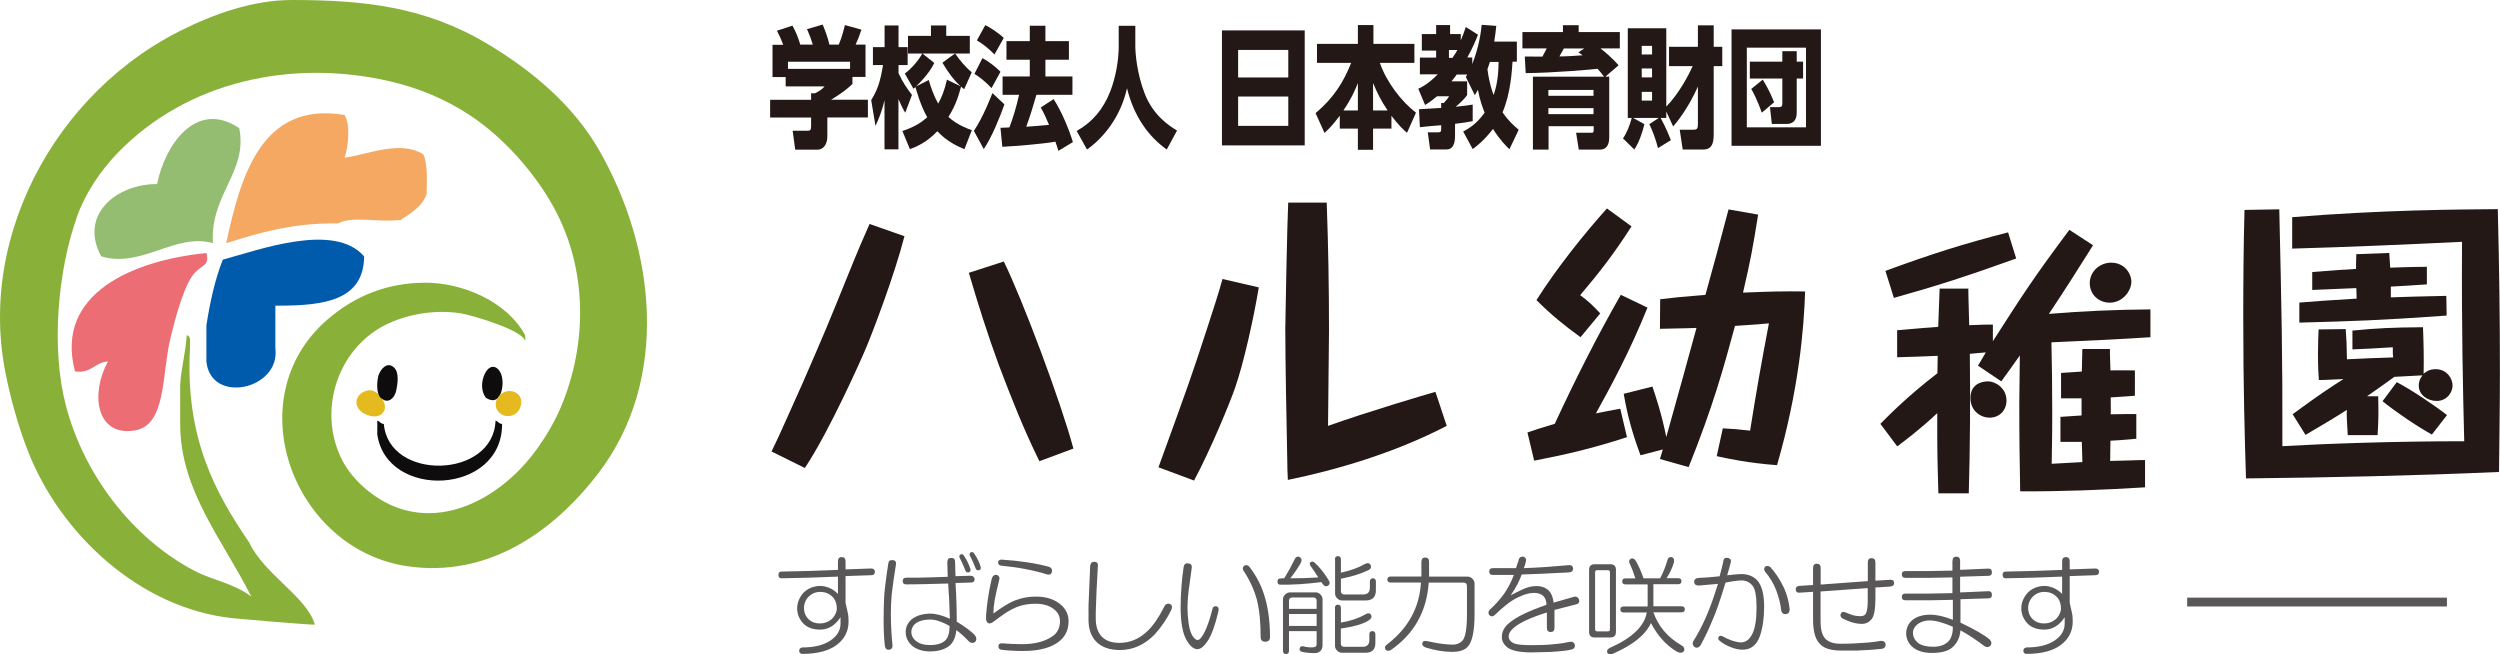 <?xml version="1.0" encoding="UTF-8"?><svg id="_レイヤー_2" xmlns="http://www.w3.org/2000/svg" viewBox="0 0 283.07 74.07"><defs><style>.cls-1{fill:#231815;}.cls-2{fill:#595757;}.cls-3{fill:none;stroke:#595757;stroke-miterlimit:10;}.cls-4{fill:#f4a862;}.cls-4,.cls-5,.cls-6,.cls-7,.cls-8,.cls-9,.cls-10{fill-rule:evenodd;}.cls-5{fill:#89b13a;}.cls-6{fill:#94bd71;}.cls-7{fill:#0e0c0c;}.cls-8{fill:#ec6d74;}.cls-9{fill:#e5ba1e;}.cls-10{fill:#005bac;}</style></defs><g id="_レイヤー_1-2"><g id="logo2"><path class="cls-1" d="m102.41,26.75c-1.14,4.43-3.52,10.66-4.32,12.57-.37.92-4.14,9.45-6.96,13.67l-3.77-1.87c.88-1.76,2.3-5.06,3.45-7.58,2.6-5.97,2.86-6.6,5.16-12.28,1.21-3,1.87-4.51,2.49-5.9l3.96,1.39Zm11.25,2.86c2.09,4.25,6.42,15.75,7.88,21.18l-3.85,1.43c-1.76-3.55-3.22-7.26-4.62-10.96-1.25-3.41-2.35-6.89-3.37-10.37l3.96-1.28Z"/><path class="cls-1" d="m142.53,32.54c-.58,3.52-1.72,8.61-2.68,11.36-.55,1.61-2.78,7.04-4.65,10.51l-4.03-1.5c3.44-9.45,3.81-10.51,5.53-15.79.59-1.83,1.32-4.03,1.72-5.53l4.1.95Zm7.69-9.6c.18,4.84.26,9.67.26,14.51,0,1.72-.11,9.23-.11,10.77,4.65-1.65,11.21-3.59,12.16-3.85l1.28,3.85c-6.08,3.15-12.64,5.02-17.99,6.12-.04-.88-.07-1.57-.07-2.49-.08-3.55-.22-11.43-.22-14.66,0-.81.22-12.2.33-14.25h4.36Z"/><path class="cls-1" d="m186.54,34.83c-2.04,5.06-4.14,8.9-5.84,11.98.92-.2,1.67-.33,2.76-.53l.76,3.22c-4.04,1.31-6.93,1.97-10.51,2.66l-.76-3.19c.92-.33,1.67-.56,3.09-.98,2.3-4.96,4.76-9.85,7.48-14.61l3.02,1.45Zm-1.81-9.19c-2,3.12-3.64,5.22-5.81,7.78.85.62,1.51,1.22,2.27,2.07l-2.23,2.69c-1.9-1.38-3.32-2.53-4.99-4.2,2.33-3.68,5.42-7.52,7.98-10.38l2.79,2.04Zm1.02,25.91c-.98-2.66-1.48-4.53-1.9-6.96l3.25-.82c.33.98,1.02,2.99,1.57,5.71,1.15-4.11,2.3-8.24,3.42-12.35-.26,0-1.74.07-4.14.1l.03-3.35c2.04-.23,2.17-.26,5.12-.49.82-2.92,1.8-6.57,2.62-9.68l3.35.59c-.62,3.84-.82,4.99-1.71,8.83,3.35-.13,4.4-.16,7.03-.13-.13,4.2-.72,11.16-3.18,19.67-3.15-.23-5.65-.75-6.83-1.02l.69-3.15c1.21.07,1.74.1,3.09.26.79-4.92,1.21-7.29,2.13-12.15-1.02.1-1.28.13-3.84.29-1.34,4.92-2.46,9.03-5.25,15.99l-3.25-.92c.2-.69.23-.79.33-1.08l-2.53.66Z"/><path class="cls-1" d="m233.36,42.23c.7-.03,1.14-.1,2.36-.16.03-1.11.03-1.75.06-2.55h3.12c0,.32,0,.51.06,2.42.61,0,1.15-.03,2.77,0v2.87c-.57.06-.95.06-2.74.19,0,.64.03,1.69,0,1.91,1.69-.03,2.13-.03,2.9-.03v2.8c-1.69.16-2.35.19-2.93.22,0,.57-.03,1.78-.03,2.29,1.78-.03,1.97-.06,3.6-.1h.35v3.09c-4.71.29-9.43.48-14.14.45-.06-4.04-.1-5.48-.1-10.03,0-.83.06-4.58.06-5.35-1.08,1.53-1.66,2.33-2.1,2.93l-2.64-1.78c.13-.22.61-.99.89-1.5-.22.03-1.78.16-1.81.16.06,5.29.03,10.54-.12,15.8h-3.44c-.13-4.55-.13-4.68-.13-9.08-2.1,1.97-3.76,3.18-4.53,3.76l-1.91-2.55c.86-.86,3.02-3.09,6.46-5.73l.03-1.97c-.73.03-3.92.16-4.59.16v-3.06c2.39-.22,3.73-.32,4.65-.38.03-.67.13-3.72.16-4.33h3.25c0,.41,0,.8.1,4.14,1.46-.07,2.04-.07,2.68-.07v1.88c3.51-5.48,4.65-7.23,8.66-12.61l2.68,1.75c-1.53,2.42-3.09,4.93-5,7.77,3.79-.32,7.65-.48,11.5-.51v3.15c-3.35.22-6.66.38-11.21.58.06,2.61.09,5.22.09,7.8,0,1.02,0,3.31-.06,5.95.45-.03.73-.03,3.47-.19,0-.45-.03-1.02-.06-2.29h-2.42v-2.83c.51-.03,1.78-.13,2.39-.16v-1.94h-2.32v-2.87Zm-19.87-11.56c5.38-1.98,8.95-3.09,13.88-4.36l.92,2.96c-5.6,2.01-9.14,3.15-13.85,4.46l-.96-3.06Zm13.7,14.68c0,1.15-.83,1.94-1.91,1.94-1.02,0-2.17-.76-2.17-2.23s1.12-1.88,2.01-1.88c.73,0,2.07.7,2.07,2.16Zm14.14-13.44c0,.95-.92,2.36-2.45,2.36-1.24,0-2.26-.92-2.26-2.2,0-1.4,1.21-2.33,2.42-2.33,1.5,0,2.29,1.21,2.29,2.17Z"/><path class="cls-1" d="m258.08,23.72c.24,10.68.38,16.33.35,26.8,4.78-.28,12.7-.56,20.59-.56-.14-5.69-.31-12.74-.25-22.58-6.38.31-12.84.59-19.23.77v-3.56c10.47-.84,18.81-.87,23.28-.91.17,6.94.24,12.04.24,18.63,0,3.56-.07,7.57-.1,11.13-9.56.42-19.12.63-28.65.73-.14-4.33-.31-10.4-.31-18.15,0-4.08.03-8.16.14-12.25l3.94-.07Zm11.2,21.15c.04,2.06.04,2.44-.07,4.4h-3.38c-.1-1.81-.14-2.27-.1-2.86-1.19.77-2.41,1.5-4.68,2.83l-1.46-2.34c3-2.2,4.22-3,5.76-3.98-2.16.11-2.41.11-2.79.11-.04-.63-.1-1.43-.1-2.9,0-1.15.04-2.23.07-2.83l3.07-.04c.1,1.33.1,1.5.14,3.42,2.27-.1,2.79-.14,5.23-.21-.04-.28-.04-.46-.04-1.15-2.44.14-2.69.17-4.57.24v-2.13c2.93-.28,4.43-.35,7.99-.38.07,1.75.11,3.53.07,5.27.17-.14.56-.52,1.36-.52,1.26,0,1.92,1.05,1.92,1.85s-.66,1.75-1.81,1.75c-.94,0-2.02-.63-2.02-1.75,0-.42.14-.8.42-1.15-1.54.07-1.71.1-3.18.17-.84.63-2.06,1.46-3.1,2.2h1.29Zm5.51-12.67c-1.92.14-3.42.21-4.08.25v1.22c1.75-.07,3.24-.1,6.28-.17l.04,2.23c-7.78.56-10.61.63-16.68.8v-2.27c2.16-.17,2.58-.21,6.49-.45,0-.17-.04-1.01-.04-1.19-.98.04-3.07.14-4.99.21v-2.03c2.65-.21,3.63-.28,4.96-.35,0-.45,0-.7.03-1.67l3.73-.14c.07.98.07,1.19.11,1.67.11,0,2.41-.1,4.15-.1v1.99Zm.56,17c-1.78-.98-4.29-2.72-5.58-3.77l1.61-2.16c1.61.84,4.22,2.58,5.69,3.73l-1.71,2.2Z"/><path class="cls-2" d="m94.88,63.56c0-.32.14-.48.43-.48s.43.16.43.48v.91l2.89-.1c.29,0,.43.13.43.38s-.14.38-.43.38l-2.89.1v3.03c.13.55.22.98.29,1.3.03.22.05.5.05.82,0,1.09-.45,1.97-1.35,2.65-.9.67-2.2,1.01-3.9,1.01-.22-.03-.34-.14-.34-.34,0-.22.11-.35.34-.39,1.35,0,2.41-.26,3.18-.77.77-.51,1.16-1.16,1.16-1.93v-.72c-.61.93-1.38,1.4-2.31,1.4-.83,0-1.48-.24-1.93-.72-.45-.51-.67-1.07-.67-1.68,0-.64.24-1.23.72-1.78.38-.38.85-.63,1.4-.72.32-.06.64-.06.96,0,.61.13,1.12.42,1.54.87v-1.97c-2.25.1-4.38.16-6.4.19-.22,0-.34-.13-.34-.38s.11-.38.34-.38c2.12-.03,4.25-.1,6.4-.19v-.96Zm-3.42,4.09c-.29.38-.43.77-.43,1.16,0,.58.21,1.04.63,1.4.32.26.71.38,1.16.38.55,0,1.01-.18,1.4-.53.35-.39.53-.77.53-1.16,0-.45-.11-.83-.34-1.16-.39-.48-.9-.72-1.54-.72-.55,0-1.01.21-1.4.63Z"/><path class="cls-2" d="m101.07,63.41c.29.03.42.19.38.48-.22,1.38-.38,2.5-.48,3.37-.06.74-.1,1.46-.1,2.17,0,1.25.06,2.47.19,3.66,0,.29-.13.45-.39.48-.26.03-.42-.11-.48-.43-.1-.93-.14-1.86-.14-2.79s.02-1.78.05-2.55c.03-.8.19-2.13.48-3.99.03-.29.19-.42.48-.38Zm6.21.19c0-.29.14-.43.43-.43s.43.14.43.43l.05,1.64,1.68-.05c.29,0,.45.13.48.39,0,.26-.14.38-.43.38l-1.73.05c.1,1.51.14,2.97.14,4.38.9.55,1.57,1.04,2.02,1.49.22.26.26.51.1.77-.22.19-.47.19-.72,0-.55-.58-1.03-1.01-1.44-1.3-.1.87-.39,1.48-.87,1.83-.55.39-1.25.58-2.12.58-.74,0-1.36-.18-1.88-.53-.58-.45-.87-1.01-.87-1.68,0-.61.27-1.12.82-1.54.55-.35,1.2-.53,1.97-.53.61,0,1.35.19,2.21.58-.03-1.44-.1-2.77-.19-3.99-2.09.06-3.66.1-4.72.1-.29,0-.43-.13-.43-.38s.14-.38.43-.38h1.16c1.35-.03,2.52-.06,3.51-.1l-.05-1.68Zm-3.8,7.17c-.19.26-.29.51-.29.77,0,.45.21.82.63,1.11.35.26.85.39,1.49.39.77,0,1.35-.18,1.73-.53.32-.32.48-.87.48-1.64-.87-.48-1.59-.72-2.17-.72-.87,0-1.49.21-1.88.63Zm5.25-7.99c.16-.06.29-.03.39.1.38.58.64,1.11.77,1.59.03.16-.03.27-.19.34-.19.03-.32-.03-.38-.19-.22-.58-.45-1.07-.67-1.49-.06-.13-.03-.24.1-.34Zm1.16-.24c.16-.06.29-.03.39.1.38.55.64,1.08.77,1.59.03.16-.03.27-.19.34-.19.03-.32-.03-.38-.19-.22-.58-.45-1.07-.67-1.49-.06-.13-.03-.24.1-.34Z"/><path class="cls-2" d="m112.33,65.43c.1-.26.27-.37.53-.34.26.1.35.27.29.53-.22.87-.4,1.65-.53,2.36-.1.58-.14,1.08-.14,1.49.99-.74,1.81-1.23,2.45-1.49.77-.29,1.56-.43,2.36-.43,1.25,0,2.25.35,2.98,1.06.48.48.72,1.06.72,1.73,0,.87-.29,1.57-.87,2.12-.9.83-2.33,1.25-4.28,1.25-.93,0-1.75-.05-2.45-.14-.22-.03-.34-.16-.34-.39s.13-.34.38-.34c.77.06,1.52.1,2.26.1,1.64,0,2.89-.37,3.75-1.11.38-.38.58-.88.58-1.49,0-.55-.22-.99-.67-1.35-.51-.42-1.22-.63-2.12-.63-.77,0-1.48.13-2.12.38-.32.13-.72.34-1.2.63-.64.45-1.16.82-1.54,1.11-.38.22-.63.11-.72-.34v-.48c.1-1.25.27-2.45.53-3.61l.14-.63Zm6.45-1.25c.26.1.37.27.34.53-.06.29-.24.4-.53.34-1.54-.48-3.3-.82-5.29-1.01-.19-.06-.29-.18-.29-.34,0-.19.11-.3.34-.34,2.05.13,3.87.4,5.44.82Z"/><path class="cls-2" d="m123.45,64.04c.03-.29.18-.43.43-.43.32,0,.47.16.43.48-.13,2.18-.21,3.95-.24,5.29v.67c0,.9.24,1.59.72,2.07.45.45,1.11.67,1.97.67,1.19,0,2.25-.45,3.18-1.35.64-.61,1.27-1.52,1.88-2.74.1-.26.29-.37.58-.34.29.1.37.32.24.67-.48.99-1.11,1.93-1.88,2.79-1.16,1.19-2.47,1.78-3.95,1.78-1.16,0-2.04-.31-2.65-.91-.61-.61-.91-1.44-.91-2.5v-1.59l.19-4.57Z"/><path class="cls-2" d="m134.51,63.8c.32,0,.47.16.43.48-.1.71-.18,1.3-.24,1.78-.16,1.06-.24,1.97-.24,2.74,0,.55.03,1.06.1,1.54.1.96.34,1.62.72,1.97.19.19.39.21.58.05.51-.51.99-1.67,1.44-3.47.06-.19.21-.27.43-.24.22.06.3.22.24.48l-.05.24c-.35,1.48-.74,2.53-1.16,3.18-.42.64-.82.96-1.2.96-.45-.03-.87-.4-1.25-1.11-.42-.77-.63-1.99-.63-3.66,0-.71.03-1.51.1-2.41.06-.77.14-1.48.24-2.12.06-.32.22-.46.48-.43Zm6.4.24c.19-.1.37-.06.53.1.87,1.12,1.48,2.34,1.83,3.66.35,1.25.53,2.7.53,4.33,0,.35-.18.53-.53.53s-.53-.18-.53-.53c0-1.7-.14-3.11-.43-4.24-.32-1.16-.83-2.26-1.54-3.32-.1-.22-.05-.4.14-.53Z"/><path class="cls-2" d="m147.15,63.08c.26.16.29.4.1.72-.29.51-.67,1.08-1.16,1.68,1.16,0,2.21-.03,3.18-.1-.29-.45-.59-.9-.91-1.35-.1-.16-.08-.29.05-.38.13-.1.27-.08.43.05.55.48,1.07,1.14,1.59,1.97.19.29.16.51-.1.67-.22.1-.42.02-.58-.24l-.14-.19c-1.73.22-3.3.32-4.72.29-.16-.03-.24-.14-.24-.34s.06-.3.19-.34c.19-.03.38-.05.58-.05.38-.61.75-1.28,1.11-2.02.16-.38.37-.51.63-.38Zm1.83,3.99c.19,0,.37.08.53.24.16.16.24.34.24.53v5.2c0,.29-.08.51-.24.67-.16.16-.38.24-.67.24-.51,0-.98-.05-1.4-.14-.22-.06-.32-.19-.29-.38.06-.22.22-.31.48-.24.32.1.69.13,1.11.1.22-.03.34-.14.34-.34v-1.49h-3.13v2.21c0,.26-.11.39-.34.39s-.34-.13-.34-.39v-5.82c0-.19.08-.37.24-.53.16-.16.34-.24.53-.24h2.94Zm-3.03.96v.91h3.13v-.91c0-.26-.13-.38-.38-.38h-2.36c-.26,0-.39.13-.39.38Zm0,2.84h3.13v-1.35h-3.13v1.35Zm5.2-7.51c0-.26.11-.39.34-.39s.34.13.34.39v1.49c1.12-.26,2.01-.58,2.65-.96.35-.19.59-.16.72.1.1.29-.03.5-.39.63-.74.35-1.73.66-2.98.91v1.4c0,.26.13.38.39.38h2.12c.51,0,.77-.26.77-.77v-.67c0-.26.11-.39.34-.39s.34.13.34.39v.96c0,.77-.38,1.16-1.16,1.16h-2.69c-.19,0-.37-.08-.53-.24-.16-.16-.24-.34-.24-.53v-3.85Zm0,5.49c0-.26.11-.38.34-.38s.34.13.34.38v1.64c1.03-.16,1.94-.46,2.74-.91.32-.19.55-.18.67.05.13.22.02.45-.34.67-.64.38-1.67.67-3.08.87v1.68c0,.26.13.39.39.39h2.07c.51,0,.77-.26.77-.77v-.63c0-.26.11-.38.34-.38s.34.13.34.38v.96c0,.74-.37,1.11-1.11,1.11h-2.69c-.19,0-.37-.08-.53-.24-.16-.16-.24-.34-.24-.53v-4.28Z"/><path class="cls-2" d="m160.95,63.61c0-.32.14-.48.43-.48s.43.16.43.48v1.68h4.38c.19,0,.37.08.53.24.16.16.24.34.24.53v3.51c0,1.93-.27,3.16-.82,3.71-.35.35-.93.53-1.73.53-.9,0-1.88-.16-2.94-.48-.29-.1-.43-.24-.43-.43,0-.29.21-.39.63-.29,1.16.26,2.1.38,2.84.38.42,0,.77-.14,1.06-.43.35-.35.53-1.35.53-2.98v-3.22c0-.26-.13-.39-.38-.39h-3.95c-.22,3.24-1.64,5.78-4.24,7.6-.26.16-.47.16-.63,0-.16-.22-.1-.43.19-.63,2.37-1.83,3.64-4.16,3.8-6.98h-3.42c-.26,0-.38-.11-.38-.34s.13-.34.38-.34h3.47v-1.68Z"/><path class="cls-2" d="m171.96,63.32c.1-.22.27-.32.53-.29.26.1.35.27.29.53-.06.26-.14.51-.24.77,1.67-.06,3.37-.18,5.1-.34.29-.03.45.1.48.39,0,.26-.14.4-.43.43-2.44.13-4.24.21-5.39.24-.26.74-.67,1.52-1.25,2.36.96-.51,1.62-.82,1.97-.91.32-.1.66-.14,1.01-.14.48,0,.9.14,1.25.43.35.32.56.8.63,1.44.8-.22,1.59-.45,2.36-.67.26-.03.43.08.53.34.06.29-.05.47-.34.53-.87.22-1.68.43-2.45.63v2.02c0,.32-.14.48-.43.48s-.43-.16-.43-.48v-1.73c-1.86.58-3.13,1.17-3.8,1.78-.35.32-.53.63-.53.91,0,.35.21.63.63.82.32.13,1.01.19,2.07.19.9,0,1.67-.03,2.31-.1.74-.06,1.41-.16,2.02-.29.26,0,.42.13.48.39,0,.26-.11.42-.34.48-.45.13-1.28.22-2.5.29-1.09.03-1.8.05-2.12.05-1.25,0-2.13-.18-2.65-.53-.45-.35-.67-.75-.67-1.2,0-.61.27-1.14.82-1.59.77-.67,2.18-1.36,4.24-2.07-.03-.9-.51-1.35-1.44-1.35-.48,0-1.06.16-1.73.48-.74.32-1.65,1.01-2.74,2.07-.22.16-.42.14-.58-.05-.13-.19-.11-.39.05-.58.64-.58,1.2-1.2,1.68-1.88.45-.67.8-1.36,1.06-2.07h-2.36c-.29,0-.43-.13-.43-.38s.14-.39.43-.39h2.6l.34-1.01Z"/><path class="cls-2" d="m182.34,63.89c.42,0,.63.21.63.63v7.03c0,.42-.21.63-.63.63h-1.78c-.42,0-.63-.21-.63-.63v-7.03c0-.42.21-.63.63-.63h1.78Zm-1.73.91v6.45c0,.16.08.24.24.24h1.2c.16,0,.24-.08.24-.24v-6.45c0-.16-.08-.24-.24-.24h-1.2c-.16,0-.24.08-.24.24Zm8.62-1.73c.29.06.38.29.29.67-.19.61-.47,1.19-.82,1.73h1.3c.26,0,.39.11.39.34s-.13.34-.39.34h-2.79v2.5h3.18c.26,0,.38.11.38.34s-.13.34-.38.34h-3.18c.55,1.57,1.59,2.81,3.13,3.71.32.16.43.39.34.67-.16.22-.42.26-.77.1-1.22-.71-2.21-1.8-2.98-3.27-.58,1.32-2.01,2.47-4.28,3.47-.35.13-.58.08-.67-.14-.06-.22.05-.4.34-.53,2.5-1.12,3.88-2.45,4.14-3.99h-2.6c-.26,0-.39-.11-.39-.34s.13-.34.39-.34h2.7v-2.5h-2.5c-.26,0-.38-.11-.38-.34s.13-.34.38-.34h1.11c-.19-.61-.4-1.16-.63-1.64-.13-.26-.1-.45.1-.58.22-.1.42-.02.58.24.32.55.61,1.2.87,1.97h1.88c.32-.58.59-1.25.82-2.02.06-.29.22-.42.48-.38Z"/><path class="cls-2" d="m195.12,63.51c.06-.29.24-.4.53-.34.26.06.37.21.34.43-.13.51-.27,1.03-.43,1.54.83-.1,1.36-.14,1.59-.14.74,0,1.33.22,1.78.67.55.58.82,1.59.82,3.03,0,1.28-.16,2.39-.48,3.32-.38,1.06-1.06,1.57-2.02,1.54-.38,0-.82-.1-1.3-.29s-.9-.43-1.25-.72c-.16-.13-.19-.27-.1-.43.06-.13.19-.16.39-.1.8.45,1.51.69,2.12.72.55,0,.98-.32,1.3-.96.32-.64.48-1.64.48-2.98,0-1.25-.14-2.07-.43-2.45-.32-.42-.75-.63-1.3-.63-.55.03-1.14.11-1.78.24-.61,2.02-1.11,3.45-1.49,4.28-.42,1.03-.87,1.97-1.35,2.84-.19.26-.42.32-.67.19-.22-.19-.27-.42-.14-.67.51-.8.99-1.72,1.44-2.74.45-1.03.9-2.28,1.35-3.75-.71.06-1.43.13-2.17.19-.32,0-.5-.13-.53-.38,0-.29.16-.45.48-.48.77-.03,1.57-.1,2.41-.19.16-.58.3-1.16.43-1.73Zm4.72.67c.16-.13.35-.13.58,0,.58.61,1.11,1.41,1.59,2.41.35.8.56,1.6.63,2.41,0,.32-.14.5-.43.53-.29.03-.47-.11-.53-.43-.06-.67-.26-1.44-.58-2.31-.29-.74-.71-1.43-1.25-2.07-.13-.19-.13-.37,0-.53Z"/><path class="cls-2" d="m212.35,66.54v1.16c0,1.25-.14,2.05-.43,2.41-.29.35-.66.53-1.11.53-.67,0-1.41-.21-2.21-.63-.22-.16-.27-.35-.14-.58.1-.16.26-.19.48-.1.39.16.69.27.91.34.22.06.48.1.77.1.35,0,.58-.11.67-.34.13-.29.19-.75.19-1.4v-1.44l-5.34.38v3.37c0,.93.18,1.59.53,1.97.35.38.93.58,1.73.58,1.06,0,2.12-.05,3.18-.14.42-.03.88-.1,1.4-.19.32,0,.5.14.53.43,0,.26-.14.42-.43.48-.93.1-1.88.16-2.84.19h-1.83c-1.19,0-2.01-.29-2.45-.87-.45-.51-.67-1.4-.67-2.65v-3.13l-1.59.1c-.22,0-.35-.11-.38-.34,0-.26.13-.4.38-.43l1.59-.1v-1.93c0-.32.14-.48.43-.48s.43.16.43.48v1.88l5.34-.39v-2.12c0-.32.14-.48.43-.48s.43.16.43.48v2.07l1.64-.1c.32-.03.48.1.48.39,0,.22-.16.35-.48.38l-1.64.1Z"/><path class="cls-2" d="m221.08,63.51c0-.32.14-.48.43-.48s.43.16.43.48v1.01l3.22-.14c.26,0,.38.14.38.43,0,.26-.13.39-.38.39l-3.22.1v1.78l3.22-.14c.26,0,.38.14.38.43,0,.26-.13.38-.38.38l-3.18.1v2.65c1.67.8,2.78,1.44,3.32,1.93.22.22.24.47.05.72-.22.16-.45.16-.67,0-.93-.71-1.83-1.3-2.7-1.78-.06.8-.37,1.44-.91,1.93-.48.42-1.25.63-2.31.63-.99,0-1.75-.24-2.26-.72-.42-.38-.64-.87-.67-1.44,0-.61.22-1.12.67-1.54.51-.42,1.2-.63,2.07-.63.71,0,1.56.19,2.55.58v-2.26l-2.65.05h-2.7c-.29,0-.43-.13-.43-.38s.14-.38.43-.38h2.65l2.65-.05v-1.78l-2.65.05h-2.65c-.29,0-.43-.13-.43-.39s.14-.38.43-.38h2.65l2.65-.05v-1.06Zm-3.9,7.12c-.38.29-.58.63-.58,1.01,0,.45.19.83.58,1.16.39.29.96.43,1.73.43.71,0,1.27-.19,1.68-.58.35-.35.53-.91.53-1.68-1.09-.48-1.97-.72-2.65-.72-.48,0-.91.13-1.3.39Z"/><path class="cls-2" d="m233.49,63.56c0-.32.14-.48.43-.48s.43.16.43.48v.91l2.89-.1c.29,0,.43.13.43.38s-.14.38-.43.38l-2.89.1v3.03c.13.55.22.98.29,1.3.03.22.05.5.05.82,0,1.09-.45,1.97-1.35,2.65-.9.67-2.2,1.01-3.9,1.01-.22-.03-.34-.14-.34-.34,0-.22.11-.35.34-.39,1.35,0,2.41-.26,3.18-.77.77-.51,1.16-1.16,1.16-1.93v-.72c-.61.93-1.38,1.4-2.31,1.4-.83,0-1.48-.24-1.93-.72-.45-.51-.67-1.07-.67-1.68,0-.64.24-1.23.72-1.78.38-.38.85-.63,1.4-.72.32-.06.64-.06.96,0,.61.13,1.12.42,1.54.87v-1.97c-2.25.1-4.38.16-6.4.19-.22,0-.34-.13-.34-.38s.11-.38.34-.38c2.12-.03,4.25-.1,6.4-.19v-.96Zm-3.42,4.09c-.29.38-.43.77-.43,1.16,0,.58.21,1.04.63,1.4.32.26.71.38,1.16.38.55,0,1.01-.18,1.4-.53.35-.39.53-.77.53-1.16,0-.45-.11-.83-.34-1.16-.38-.48-.9-.72-1.54-.72-.55,0-1.01.21-1.4.63Z"/><line class="cls-3" x1="247.65" y1="68.17" x2="277.06" y2="68.17"/><path class="cls-5" d="m14.53,7.19c1.83-1.41,3.79-2.65,5.86-3.69,3.86-1.94,8.28-3.5,12.66-3.5,8.08,0,15.08.73,22.18,4.99,5.04,3.02,9.71,6.93,12.65,12.09,6.33,11.09,8.02,25.88-.15,36.53-5.22,6.81-12.65,11.82-21.62,10.5-12.93-1.9-19.31-18.98-9.08-27.89,3.19-2.78,6.89-4.2,11.11-4.21,4.2-.02,9.28,2.12,11.33,5.96v.74c0-1.3-6.24-3.07-7.27-3.23-2.7-.42-5.6-.02-8.1,1.09-5.79,2.57-8.25,9.83-5.37,15.5,1.23,2.41,3.79,4.53,6.31,5.43,6.11,2.18,12.35-1.87,15.8-6.72,1.04-1.46,2.02-3.13,2.71-4.79,2.98-7.17,2.95-15.51-.79-22.4-2.14-3.96-5.7-7.97-9.46-10.48-2.84-1.9-6.02-3.2-9.35-3.95-10.85-2.45-22.7-.05-30.65,8.18-1.92,1.99-3.64,4.54-4.57,7.16-2.22,6.24-2.95,14.96-1.28,21.38,2,7.73,7.43,15,14.55,18.74,2.1,1.1,4.54,1.45,6.45,2.93-3.2-6.39-8.05-12-8.05-19.54v-4.47c.13-1.98.62-3.6.74-5.58.55.07.34.9.37,1.49-.54,10.09,2.82,16.29,6.7,21.96,1.71,3.64,6.5,6.13,7.44,9.3-.02.12-8.49-.64-9.25-.71-10.51-1.07-19.64-9.53-23.31-19.11-1.08-2.83-1.92-5.85-2.5-8.82-.95-4.89-.74-9.9.52-14.71,2.09-7.98,6.9-15.14,13.41-20.16Z"/><path class="cls-4" d="m38.26,25.3c-5.05-.09-8.88,1.05-12.65,2.23,1.62-7.46,3.95-16.12,13.4-14.51.71,1.07.41,3.71,0,4.84,2.76-.4,6.36-2.02,8.93-.37.45,1.04.41,2.57.37,4.09v.37c-.5,1.48-1.8,2.17-2.98,2.98h-.37c-2.11.24-5.2-.49-6.7.37Z"/><path class="cls-6" d="m11.46,29.03c-2.56-4.72,1.75-8.21,6.33-8.19.83-4.26,4.33-9.66,9.3-6.33.99,4.99-3.32,7.48-2.98,13.02-4.28-1.2-8.14,2.9-12.65,1.49Z"/><path class="cls-10" d="m23.37,36.84c.42-2.68.98-5.23,1.86-7.44,4.12-1.11,12.63-4.27,16-.37-.05,5.03-4.6,5.57-9.68,5.58h-.37v4.84c.6,4.63-7.3,6.41-7.81,1.49v-4.09Z"/><path class="cls-8" d="m12.21,40.93c-1.52.1-1.84,1.39-3.72,1.12-2.34-8.88,6.69-12.59,14.89-13.4.43,1.72-.83,1.18-1.86,2.98-.88,1.54-1.69,4.42-2.23,6.7-1,4.22-.44,9.86-4.09,10.42-4.31.66-4.99-4.16-2.98-7.81Z"/><path class="cls-7" d="m55,45.03c-.56-.78-.51-1.85-.12-2.68.67-1.4,1.76-.83,1.98.45.2,1.18-.27,3.28-1.86,2.23Z"/><path class="cls-7" d="m42.72,49.12v-1.49c.3.07.37.37.74.37.56,6.51,12.42,6.21,12.65-.37.3.07.37.37.74.37.05,8.07-13.15,8.63-14.14,1.12Z"/><path class="cls-9" d="m56.18,45.42c.02-.07.05-.13.08-.2.81-1.68,3.38-.97,2.63.96-.4,1.02-1.7,1.26-2.44.46-.3-.33-.39-.8-.27-1.22Z"/><path class="cls-9" d="m42.6,44.43c.68.46,1.21,1.43.89,2.08-.48.99-1.87.67-2.55.13-1.08-.86-.56-2.25.82-2.45.28-.04.57.06.85.24Z"/><path class="cls-7" d="m43.5,45.3c-.11-.05-.23-.12-.36-.22-.58-.48-.47-1.95-.28-2.58.23-.73,1-1.61,1.76-.88.6.57.4,1.8.26,2.53-.14.74-.68,1.44-1.39,1.16Z"/><path class="cls-1" d="m88.68,5.05c-.26-.67-.45-1.08-.71-1.57l1.76-.58c.42.77.7,1.5.88,2.15h1.42c-.19-.64-.3-.92-.65-1.75l1.77-.52c.28.67.64,1.66.76,2.27h1.06c.37-.84.63-1.92.7-2.21l1.87.52c-.26.74-.35,1.02-.66,1.69h1.12v3.66h-1.48v.8c-.66.62-1.13.98-2.41,1.78h4.16v2.01h-4.59v2.12c0,.9-.42,1.53-1.13,1.53h-2.51l-.29-2.15h1.67c.31,0,.42-.04.42-.56v-.93h-4.64v-2.01h4.64v-.74h.45c.42-.21.78-.43,1.08-.78h-4.41v-1.05h-1.49v-3.66h1.21Zm7.57,1.94h-7.03v.81h7.03v-.81Z"/><path class="cls-1" d="m98.66,11.31c.63-1.04,1-1.91,1.32-3.94h-1.14v-2.03h1.32v-2.46h1.58v2.46h1.03v2.03h-1.03v.92c.46,1.01.96,1.72,1.52,2.46l-.76,2.01c-.19-.3-.36-.59-.77-1.55v5.7h-1.58v-5.55c-.28,1.2-.64,2.07-1.02,2.9l-.49-2.95Zm3.53,3.52c1.38-.46,2.17-.99,2.8-1.55-.8-1.41-1.26-3.15-1.33-3.42-.07.04-.1.09-.23.19l-.98-1.72c.87-.65,1.6-1.58,1.98-2.27h-1.62v-2h2.6v-1.18h1.73v1.18h2.67v2h-5.36l1.34,1.07c-.63,1.29-1.81,2.41-2.08,2.66l1.45-.73c.26.89.56,1.76,1.07,2.67.37-.67.71-1.45.99-2.71l1.55.75c-.86-.78-1.48-1.7-2.06-2.67.49-.36,1.07-.8,1.44-1.04.5.74,1.17,1.54,1.88,2.12l-.86,1.92c-.21-.16-.26-.21-.35-.3-.26.95-.55,2.03-1.43,3.44.99.92,2.27,1.36,2.65,1.5l-.84,2.15c-.81-.34-1.98-.87-3.07-2.03-1.14,1.2-2.26,1.72-3.1,2.03l-.86-2.07Z"/><path class="cls-1" d="m113.73,11.82c-.56,1.55-1.42,3.7-2.34,5.06l-1.12-2.06c1.07-1.57,2-4.03,2.1-4.28l1.35,1.27Zm-2.5-5.24c.51.24,1.46.93,2.05,1.55l-1.01,1.85c-.94-.99-1.57-1.39-1.94-1.61l.91-1.79Zm.34-3.73c.43.18,1.65.99,2.08,1.45l-1.05,1.87c-.6-.62-1.22-1.14-1.99-1.6l.95-1.72Zm5.78,7.89c-.35,1.23-.72,2.43-1.15,3.61.17,0,2.27-.18,2.58-.21-.27-.65-.59-1.38-.94-1.97l1.46-.95c.91,1.41,1.76,3.46,2.18,4.87l-1.64.99c-.09-.3-.13-.44-.34-1.04-1.56.27-4.42.5-6.01.58l-.21-2.15c.29-.01.91-.04,1.01-.04.44-1.14.8-2.38,1.1-3.7h-1.87v-2.07h3.08v-1.9h-2.64v-2.1h2.64v-1.75h1.77v1.75h2.66v2.1h-2.66v1.9h3.06v2.07h-4.09Z"/><path class="cls-1" d="m126.67,2.92h1.88v2.3c0,.76.16,3.05,1.07,5.4,1,2.56,2.94,3.73,3.65,4.16l-1.16,2.15c-2.07-1.47-3.72-3.75-4.5-6.94-.73,3.27-2.66,5.61-4.53,6.94l-1.17-2.1c1.74-.98,2.99-2.4,3.81-4.5.59-1.53.95-3.42.95-5.11v-2.3Z"/><path class="cls-1" d="m147.73,3.44v13.02h-9.37V3.44h9.37Zm-7.54,5.33h5.68v-3.12h-5.68v3.12Zm0,2.16v3.32h5.68v-3.32h-5.68Z"/><path class="cls-1" d="m151.7,13.1c-.87,1.17-1.38,1.63-1.73,1.95l-1.01-2.24c2.05-1.72,3.16-3.51,4.03-5.69h-3.87v-2.15h4.63v-2.13h1.76v2.13h4.64v2.15h-3.91c.76,2.21,2.5,4.43,4.09,5.64l-1.02,2.28c-.35-.31-.94-.83-1.76-1.93v1.45h-2.08v2.4h-1.72v-2.4h-2.05v-1.48Zm2.05-.59v-3.11c-.23.58-.63,1.61-1.64,3.11h1.64Zm3.37,0c-.77-1.15-1.17-1.97-1.65-3.11v3.11h1.65Z"/><path class="cls-1" d="m165.66,14.9c.5-.27,1.51-.8,2.44-2.15-.17-.43-.51-1.27-.76-2.58-.14.24-.27.46-.35.61l-1.02-2.07c.09-.15.13-.21.16-.27h-1.19c-.09.13-.23.33-.59.77h1.77v1.55c-.29.46-1.02,1.1-1.3,1.33,1.05-.1,1.55-.19,1.93-.25v1.88c-.58.12-1.08.18-2,.3v1.32c0,.39,0,1.58-.95,1.58h-1.87l-.27-1.94h1.21c.31,0,.31-.18.31-.37v-.43c-.22.01-2.31.19-2.41.22l-.1-2.03c.07,0,2.28-.13,2.51-.15v-.56h.3c.42-.46.52-.62.59-.76h-1.36c-.63.53-1.01.78-1.35.99l-.77-1.84c.41-.19,1.13-.55,2.2-1.63h-2.02v-1.9h1.84v-.79h-1.62v-1.87h1.62v-1.02h1.58v1.02h1.21v.71c.23-.53.38-.93.57-1.51l1.38.87c-.21.53-.56,1.42-1.21,2.58h.56v.74c.77-1.92.99-3.66,1.07-4.44l1.65.12c-.07.61-.12,1.11-.23,1.78h2.56v2.27h-.49c-.06.93-.21,3.61-1.13,5.74.7,1.02,1.35,1.57,1.83,1.97l-1.05,2.21c-.34-.33-1.06-1.02-1.86-2.3-1,1.3-1.84,1.94-2.3,2.28l-1.09-2.01Zm-1.6-9.24v.89h.4c.33-.47.45-.7.56-.89h-.95Zm4.64,1.35c-.14.43-.2.62-.28.83.22,1.67.57,2.58.7,2.92.23-.67.55-1.79.56-3.75h-.98Z"/><path class="cls-1" d="m181.62,8.68c-.35-.46-.36-.47-.73-.89-.53.07-4.95.46-8.14.49l-.1-1.88c.28.01,1.69.01,2,.01.2-.37.28-.52.48-.93h-2.75v-1.85h4.59v-.78h1.78v.78h4.66v1.85h-2.19c.48.38,1.33,1.08,2.05,1.91l-1.5,1.29h.44v6.9c0,1.18-.64,1.36-1.06,1.36h-2.39l-.3-1.91h1.7c.2,0,.29-.01.29-.31v-.43h-5.11v2.65h-1.77v-8.26h8.07Zm-1.19,1.5h-5.11v.67h5.11v-.67Zm0,2.06h-5.11v.68h5.11v-.68Zm-1.05-6.75h-2.31c-.08.13-.43.77-.5.9.8,0,1.82-.07,2.63-.13-.21-.15-.26-.19-.48-.34l.66-.43Z"/><path class="cls-1" d="m188.67,12.65v.7h-.64c.08.16.67,1.21,1.16,2.52l-1.46.9c-.21-.87-.62-2.01-.98-2.71l1.07-.71h-2.91l1.28.71c-.21.92-.62,2.1-1.14,2.87l-1.28-1.26c.46-.68.76-1.48.99-2.32h-.45V3.2h4.36v8.87c1.42-1.45,2.52-3.55,2.99-4.58h-2.68v-2.19h3.27v-2.43h1.79v2.43h.97v2.19h-.97v7.51c0,.83,0,1.93-1.17,1.93h-2.34l-.34-2.24h1.49c.44,0,.57-.06.57-.65v-4.24c-1.14,2.55-2.37,4-2.8,4.52l-.77-1.67Zm-2.78-7.46v.98h1.17v-.98h-1.17Zm0,2.56v1.01h1.17v-1.01h-1.17Zm0,2.65v.99h1.17v-.99h-1.17Z"/><path class="cls-1" d="m206.18,3.33v13.18h-10.12V3.33h10.12Zm-8.39,2.07v9.02h6.7V5.4h-6.7Zm5.65,7.37c0,.93-.5,1.26-1.13,1.26h-1.69l-.21-1.9h1.05c.33,0,.35-.22.35-.4v-2.84h-3.68v-1.91h3.68v-1.18h1.63v1.18h.72v1.91h-.72v3.88Zm-3.84-3.75c.64,1.04,1,1.87,1.28,2.56l-1.4,1.18c-.14-.4-.53-1.54-1.19-2.69l1.3-1.05Z"/></g></g></svg>